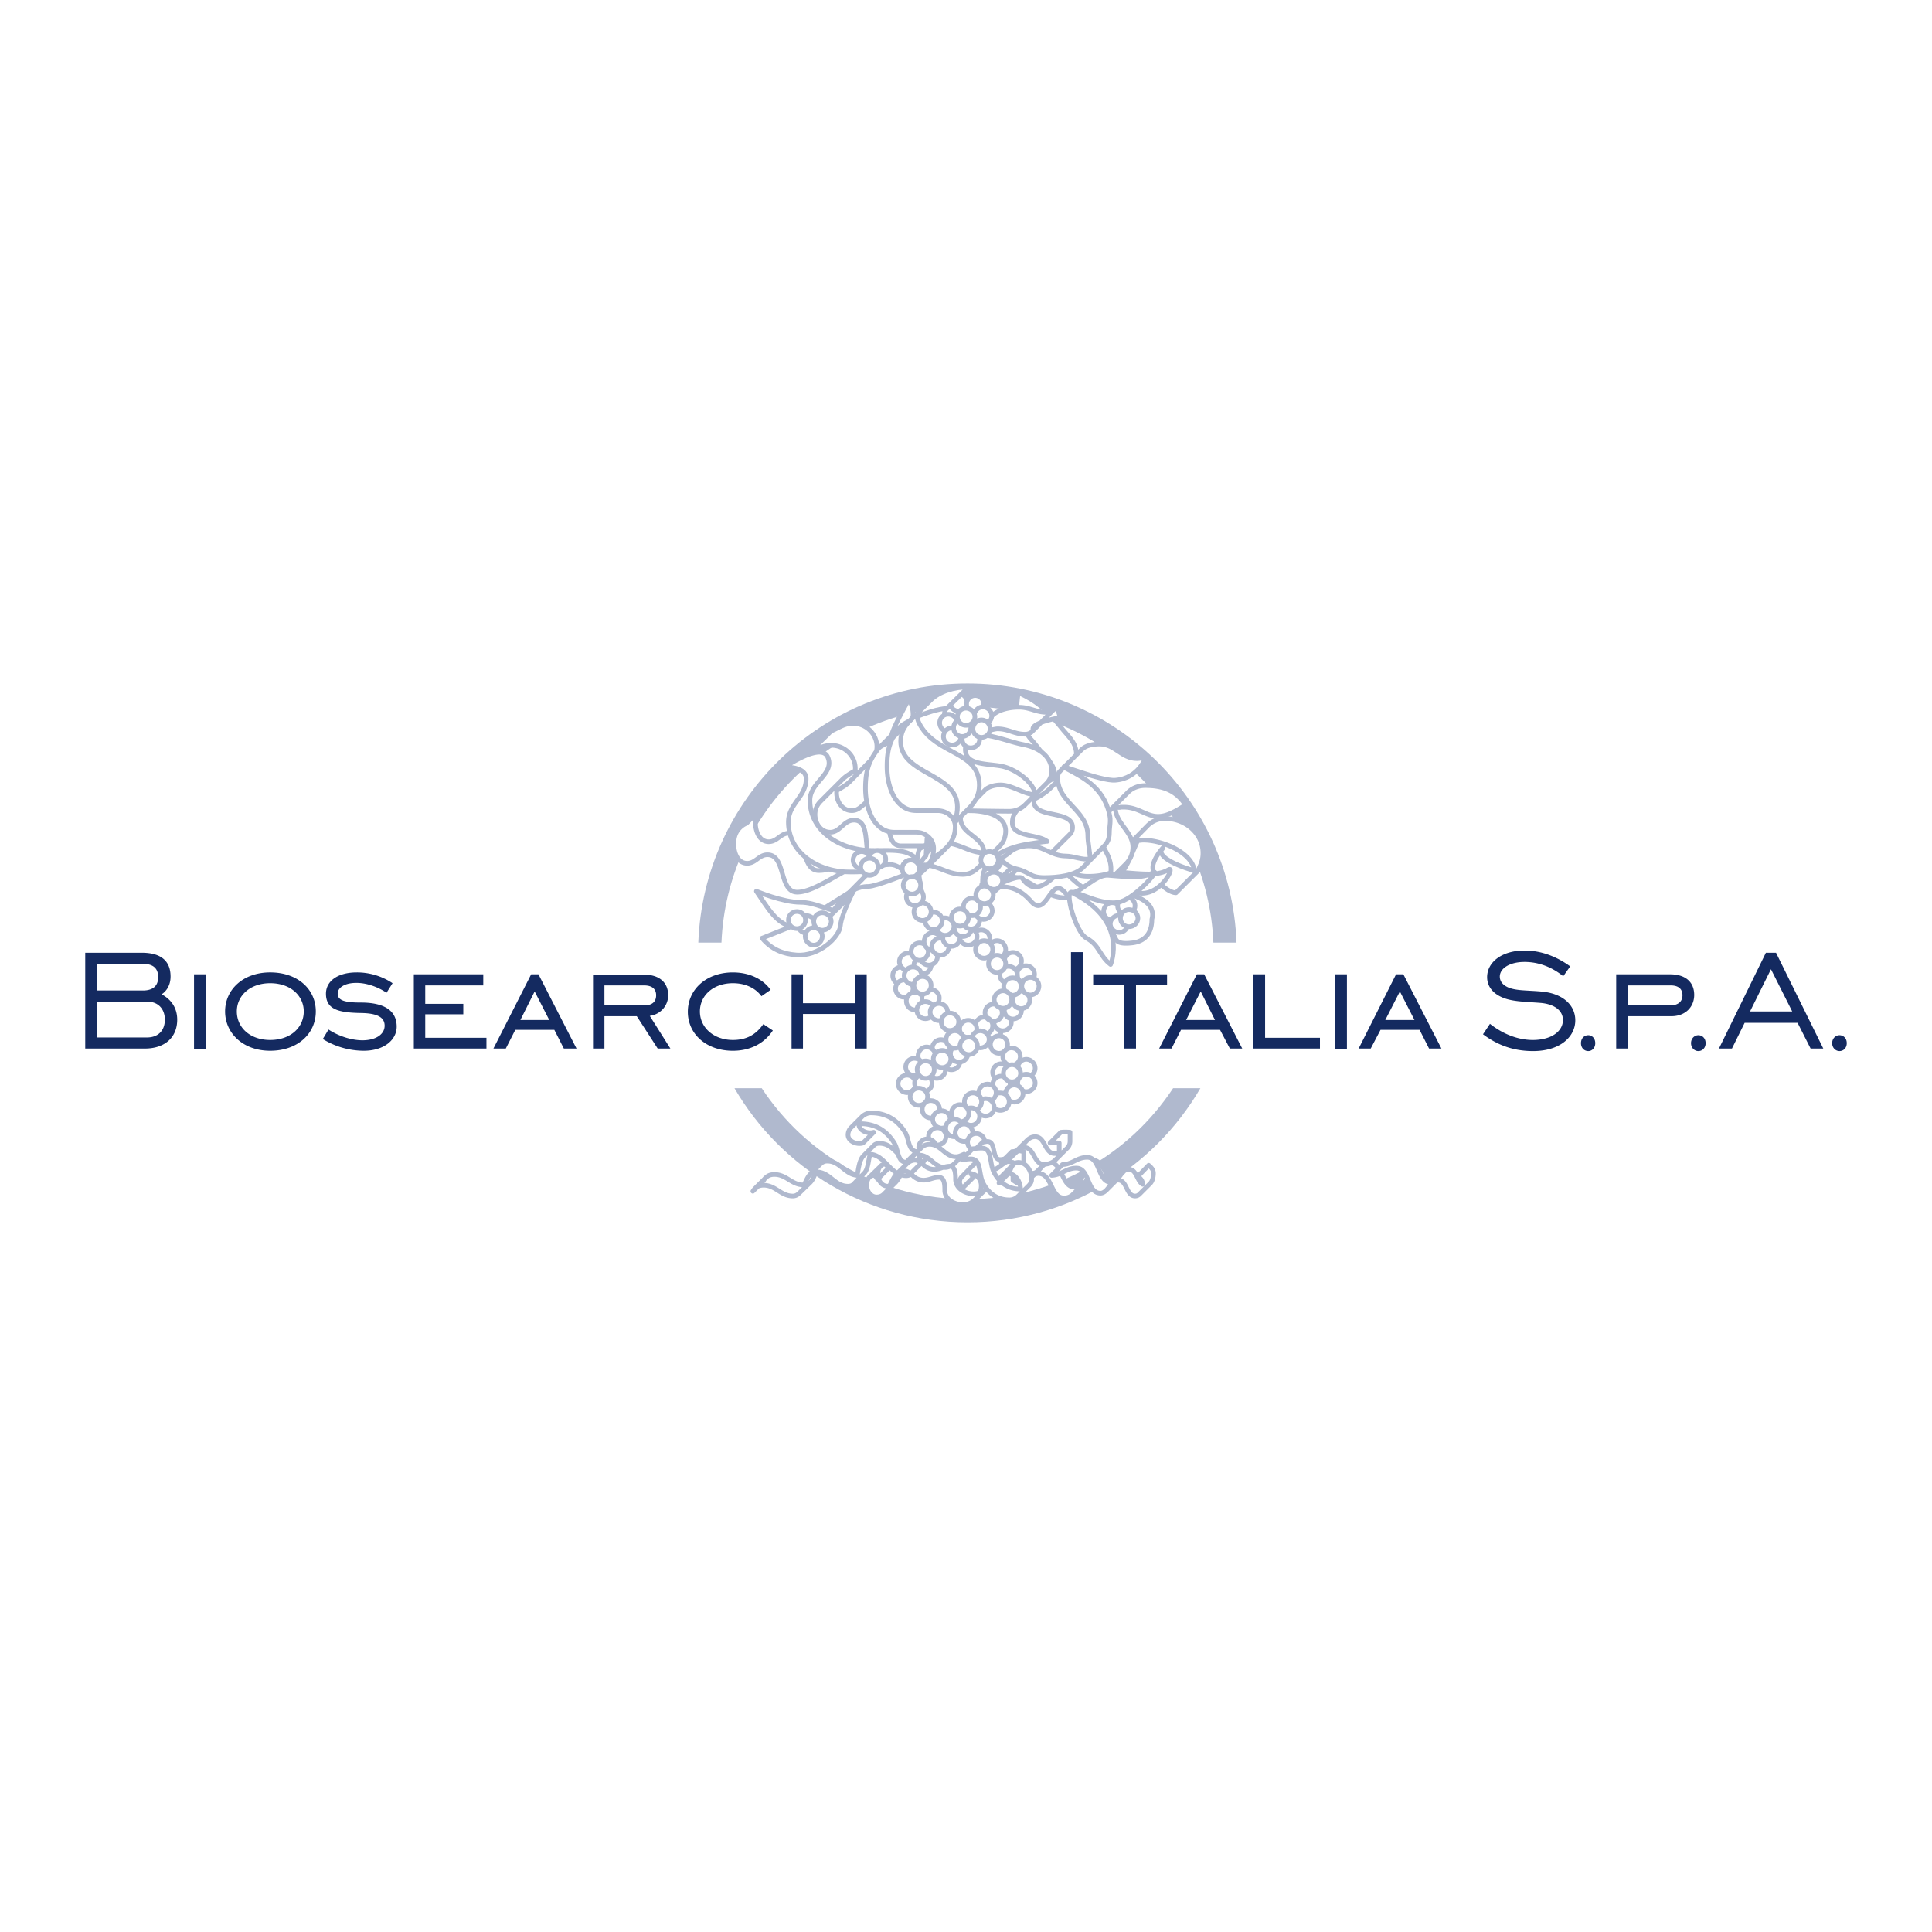 <svg xmlns="http://www.w3.org/2000/svg" width="2500" height="2500" viewBox="0 0 192.756 192.756"><path fill-rule="evenodd" clip-rule="evenodd" fill="#fff" d="M0 0h192.756v192.756H0V0z"/><path d="M117.041 108.568c-4.398 6.676-11.93 11.074-20.505 11.074-8.607 0-16.138-4.398-20.537-11.074h-2.721c4.652 8.006 13.322 13.385 23.258 13.385 9.905 0 18.575-5.379 23.228-13.385h-2.723zM123.369 94.043c-.537-14.366-12.34-25.853-26.833-25.853-14.524 0-26.327 11.486-26.865 25.853h2.31c.538-13.1 11.328-23.543 24.555-23.543 13.196 0 23.985 10.442 24.524 23.543h2.309z" fill-rule="evenodd" clip-rule="evenodd" fill="#b0b9ce"/><path d="M116.029 84.582c-.033.126-.191.222-.191.348 0 1.013 3.229 1.93 3.324 1.93-.223-1.804-3.197-3.038-5.064-3.038-.221 0-.41.032-.6.063-.158.348-.285.665-.443 1.013-.412.981-.855 1.962-1.52 2.626l-1.803 1.582c-.443.443-3.07-.538-3.799-.475l3.924-.348c.158 0 .35-.032.508-.063.189-.38.348-.76.537-1.171.379-.949.791-1.867 1.424-2.468l2.152-2.183a2.4 2.4 0 0 1 1.771-.728c1.994 0 3.766 1.456 3.766 3.449 0 .728-.221 1.139-.506 1.772l-2.184 2.184c-.76 0-2.342-1.266-2.311-2.595.066-.854 1.015-1.898 1.015-1.898zM76.632 79.962a1.96 1.96 0 0 0-.633.474l-2.184 2.152c-.411.412-.601.949-.601 1.614 0 .917.412 1.93 1.329 1.93.854 0 1.171-.854 2.025-.854 1.867 0 1.107 3.734 2.974 3.734 1.741 0 4.462-2.184 6.171-2.722l.126-1.202c-1.708.538-2.374 1.772-4.146 1.772-1.867 0-1.107-3.734-2.974-3.734-.854 0-1.171.854-2.025.854-.918 0-1.329-1.013-1.329-1.93 0-.665.222-1.203.633-1.614l-2.184 2.152c.19-.189.412-.348.665-.443l2.153-2.183z" fill-rule="evenodd" clip-rule="evenodd" fill="#fff" stroke="#b0b9ce" stroke-width=".46" stroke-linecap="round" stroke-linejoin="round" stroke-miterlimit="2.613"/><path d="M101.6 69.108c1.961.887 2.943 1.836 4.303 3.513.729.918 1.488 1.487 1.488 2.658 0 .57-.223.981-.57 1.329l-2.152 2.152c-.41.379-.949.696-1.486.981-.031.063-.031.126-.031.189 0 1.804 3.859.823 3.859 2.627a.973.973 0 0 1-.316.728l-2.15 2.152c-.539.538-1.678.57-2.596.696-1.836.285-2.469-.854-2.469-.854 1.615-.917 2.785-1.044 4.652-1.297.096 0 .221-.032.348-.032-.949-.759-3.48-.412-3.48-1.867 0-.569.221-.981.57-1.329l2.15-2.152c.412-.38.949-.696 1.488-.981 0-.063.031-.127.031-.19 0-1.171-.791-1.74-1.52-2.626-1.328-1.709-.41-.316-1.992-2.658-.539-.76-.127-3.039-.127-3.039z" fill-rule="evenodd" clip-rule="evenodd" fill="#fff"/><path d="M101.6 69.108c1.961.887 2.943 1.836 4.303 3.513.729.918 1.488 1.487 1.488 2.658 0 .57-.223.981-.57 1.329l-2.152 2.152c-.41.379-.949.696-1.486.981 0 .063-.031.126-.031.189 0 1.804 3.859.823 3.859 2.627a.973.973 0 0 1-.316.728l-2.15 2.152c-.539.538-1.678.57-2.596.696-1.836.285-2.469-.854-2.469-.854 1.615-.917 2.785-1.044 4.652-1.297.096 0 .221-.032.348-.032-.949-.759-3.48-.412-3.48-1.867 0-.569.221-.981.57-1.329l2.15-2.152c.412-.38.949-.696 1.488-.981 0-.063.031-.127.031-.19 0-1.171-.791-1.74-1.52-2.626-1.328-1.709-.41-.316-1.992-2.658-.539-.76-.127-3.039-.127-3.039z" fill="none" stroke="#b0b9ce" stroke-width=".46" stroke-linecap="round" stroke-linejoin="round" stroke-miterlimit="2.613"/><path d="M82.93 72.937c.823-.348 1.297-.759 2.183-.759 1.297 0 2.374 1.044 2.374 2.31 0 .569-.222.981-.57 1.329L84.765 78c-.348.348-.823.601-1.297.886v.222c0 .917.602 1.771 1.519 1.771 1.013 0 1.329-1.202 2.374-1.202 2.088 0 .443 4.715 2.531 4.715h2.088c.696 0 1.044-.253 1.708-.285l-2.151 2.152c-.665.031-1.044.285-1.709.285h-2.12c-2.088 0-.411-4.715-2.5-4.715-1.044 0-1.36 1.203-2.373 1.203-.917 0-1.519-.854-1.519-1.772 0-.569.221-.981.569-1.329l2.152-2.151c.348-.348.823-.633 1.297-.886v-.221c0-1.298-1.107-2.311-2.374-2.311-.917 0-1.36.38-2.215.729l2.185-2.154zM118.275 80.31c-.949-1.456-2.279-1.93-4.02-1.93-.695 0-1.328.253-1.771.728l-2.152 2.151c-.41.412-.695.95-.695 1.582 0 1.583 1.203 2.279 1.203 3.861 0 .126 0 .253-.033.38-.695.253-1.486.348-2.246.348-2.469 0-3.48-2.152-5.98-2.152-.285 0-.506.126-.695.285l-2.152 2.184c-.316.285-.475.791-.57 1.266l2.152-2.152c.096-.506.254-.981.57-1.297l-2.152 2.184a.906.906 0 0 1 .695-.316c2.469 0 3.514 2.151 5.98 2.151 1.361 0 2.881-.348 3.734-1.202l2.184-2.184c.412-.411.697-.981.697-1.677 0-1.551-1.742-2.374-1.742-3.956 0-.032.539.032.539-.032h.285c1.709 0 2.436 1.202 3.986.854.918-.19 2.183-1.076 2.183-1.076zM89.068 97.334c0-.475.38-.854.854-.854s.886.379.886.854-.412.887-.886.887-.854-.412-.854-.887z" fill-rule="evenodd" clip-rule="evenodd" fill="#fff" stroke="#b0b9ce" stroke-width=".46" stroke-linecap="round" stroke-linejoin="round" stroke-miterlimit="2.613"/><path d="M89.353 98.633a.85.85 0 0 1 .854-.855c.506 0 .886.379.886.855 0 .475-.38.854-.886.854a.852.852 0 0 1-.854-.854zM89.733 95.942c0-.475.411-.854.886-.854a.85.85 0 0 1 .854.854c0 .474-.379.886-.854.886a.906.906 0 0 1-.886-.886z" fill-rule="evenodd" clip-rule="evenodd" fill="#fff" stroke="#b0b9ce" stroke-width=".46" stroke-linecap="round" stroke-linejoin="round" stroke-miterlimit="2.613"/><path d="M91.188 96.291a.85.85 0 0 1 .854-.855.85.85 0 0 1 .854.855.85.85 0 0 1-.854.854.85.85 0 0 1-.854-.854zM90.429 99.865a.85.85 0 0 1 .854-.854.85.85 0 0 1 .854.854c0 .508-.379.887-.854.887-.474 0-.854-.379-.854-.887z" fill-rule="evenodd" clip-rule="evenodd" fill="#fff" stroke="#b0b9ce" stroke-width=".46" stroke-linecap="round" stroke-linejoin="round" stroke-miterlimit="2.613"/><path d="M91.979 99.58c0-.473.412-.854.886-.854s.854.381.854.854c0 .477-.38.887-.854.887s-.886-.41-.886-.887z" fill-rule="evenodd" clip-rule="evenodd" fill="#fff" stroke="#b0b9ce" stroke-width=".46" stroke-linecap="round" stroke-linejoin="round" stroke-miterlimit="2.613"/><path d="M91.473 100.783c0-.475.38-.854.854-.854s.886.379.886.854-.412.855-.886.855-.854-.38-.854-.855z" fill-rule="evenodd" clip-rule="evenodd" fill="#fff" stroke="#b0b9ce" stroke-width=".46" stroke-linecap="round" stroke-linejoin="round" stroke-miterlimit="2.613"/><path d="M92.802 100.973c0-.475.412-.854.886-.854a.85.85 0 0 1 .854.854.85.85 0 0 1-.854.855c-.474 0-.886-.379-.886-.855z" fill-rule="evenodd" clip-rule="evenodd" fill="#fff" stroke="#b0b9ce" stroke-width=".46" stroke-linecap="round" stroke-linejoin="round" stroke-miterlimit="2.613"/><path d="M93.91 101.955c0-.506.38-.887.854-.887.506 0 .886.381.886.887 0 .475-.379.854-.886.854a.85.85 0 0 1-.854-.854zM93.024 104.58a.85.85 0 0 1 .854-.854c.506 0 .886.379.886.854 0 .508-.38.887-.886.887-.474 0-.854-.379-.854-.887z" fill-rule="evenodd" clip-rule="evenodd" fill="#fff" stroke="#b0b9ce" stroke-width=".46" stroke-linecap="round" stroke-linejoin="round" stroke-miterlimit="2.613"/><path d="M91.6 105.34c0-.475.379-.885.854-.885.474 0 .886.41.886.885s-.412.855-.886.855a.851.851 0 0 1-.854-.855z" fill-rule="evenodd" clip-rule="evenodd" fill="#fff" stroke="#b0b9ce" stroke-width=".46" stroke-linecap="round" stroke-linejoin="round" stroke-miterlimit="2.613"/><path d="M90.366 106.447a.85.85 0 0 1 .854-.854c.506 0 .886.379.886.854s-.38.855-.886.855a.85.85 0 0 1-.854-.855zM89.606 108.125c0-.475.411-.854.886-.854.475 0 .854.379.854.854s-.379.887-.854.887a.907.907 0 0 1-.886-.887z" fill-rule="evenodd" clip-rule="evenodd" fill="#fff" stroke="#b0b9ce" stroke-width=".46" stroke-linecap="round" stroke-linejoin="round" stroke-miterlimit="2.613"/><path d="M91.252 108.062c0-.477.379-.887.854-.887.506 0 .886.41.886.887 0 .475-.379.854-.886.854a.85.85 0 0 1-.854-.854z" fill-rule="evenodd" clip-rule="evenodd" fill="#fff" stroke="#b0b9ce" stroke-width=".46" stroke-linecap="round" stroke-linejoin="round" stroke-miterlimit="2.613"/><path d="M92.612 106.732c0-.475.379-.885.854-.885s.854.41.854.885-.38.854-.854.854a.85.85 0 0 1-.854-.854zM94.068 105.879c0-.475.38-.855.854-.855s.854.381.854.855-.38.854-.854.854-.854-.379-.854-.854zM98.15 102.809c0-.475.379-.887.887-.887.475 0 .854.412.854.887s-.379.855-.854.855c-.508 0-.887-.381-.887-.855z" fill-rule="evenodd" clip-rule="evenodd" fill="#fff" stroke="#b0b9ce" stroke-width=".46" stroke-linecap="round" stroke-linejoin="round" stroke-miterlimit="2.613"/><path d="M99.162 101.986c0-.475.412-.855.887-.855s.854.381.854.855-.379.854-.854.854-.887-.379-.887-.854z" fill-rule="evenodd" clip-rule="evenodd" fill="#fff" stroke="#b0b9ce" stroke-width=".46" stroke-linecap="round" stroke-linejoin="round" stroke-miterlimit="2.613"/><path d="M100.207 100.814c0-.475.379-.885.854-.885s.855.41.855.885c0 .477-.381.855-.855.855s-.854-.378-.854-.855z" fill-rule="evenodd" clip-rule="evenodd" fill="#fff" stroke="#b0b9ce" stroke-width=".46" stroke-linecap="round" stroke-linejoin="round" stroke-miterlimit="2.613"/><path d="M101.029 99.771c0-.475.381-.887.855-.887s.854.412.854.887-.379.854-.854.854-.855-.379-.855-.854zM101.473 97.207c0-.475.379-.854.887-.854a.85.85 0 0 1 .854.854.85.85 0 0 1-.854.855c-.508 0-.887-.378-.887-.855zM98.277 101.037c0-.475.379-.855.854-.855s.855.381.855.855-.381.854-.855.854-.854-.379-.854-.854zM97.328 102.334c0-.475.379-.854.854-.854s.855.379.855.854-.381.887-.855.887-.854-.412-.854-.887zM100.207 95.879c0-.475.379-.854.854-.854s.855.379.855.854-.381.854-.855.854-.854-.379-.854-.854zM98.625 94.74c0-.475.379-.886.854-.886s.855.412.855.886-.381.854-.855.854-.854-.38-.854-.854zM97.043 93.632c0-.475.379-.854.854-.854s.855.379.855.854-.381.854-.855.854-.854-.379-.854-.854z" fill-rule="evenodd" clip-rule="evenodd" fill="#fff" stroke="#b0b9ce" stroke-width=".46" stroke-linecap="round" stroke-linejoin="round" stroke-miterlimit="2.613"/><path d="M95.745 93.442a.85.85 0 0 1 .854-.854c.475 0 .887.38.887.854s-.412.854-.887.854a.85.85 0 0 1-.854-.854zM98.814 104.201a.85.85 0 0 1 .855-.854.85.85 0 0 1 .854.854c0 .506-.379.887-.854.887-.476 0-.855-.381-.855-.887z" fill-rule="evenodd" clip-rule="evenodd" fill="#fff" stroke="#b0b9ce" stroke-width=".46" stroke-linecap="round" stroke-linejoin="round" stroke-miterlimit="2.613"/><path d="M100.049 105.404a.85.85 0 0 1 .854-.855c.508 0 .887.381.887.855s-.379.885-.887.885c-.475 0-.854-.41-.854-.885zM101.535 106.574c0-.475.381-.887.855-.887s.887.412.887.887-.412.855-.887.855-.855-.38-.855-.855z" fill-rule="evenodd" clip-rule="evenodd" fill="#fff" stroke="#b0b9ce" stroke-width=".46" stroke-linecap="round" stroke-linejoin="round" stroke-miterlimit="2.613"/><path d="M101.535 108.062c0-.508.381-.887.855-.887s.887.379.887.887c0 .475-.412.854-.887.854s-.855-.379-.855-.854zM99.037 106.986a.85.85 0 0 1 .854-.855c.506 0 .887.381.887.855s-.381.854-.887.854a.85.85 0 0 1-.854-.854z" fill-rule="evenodd" clip-rule="evenodd" fill="#fff" stroke="#b0b9ce" stroke-width=".46" stroke-linecap="round" stroke-linejoin="round" stroke-miterlimit="2.613"/><path d="M99.037 108.252c0-.508.379-.887.854-.887.506 0 .887.379.887.887 0 .475-.381.854-.887.854a.85.85 0 0 1-.854-.854z" fill-rule="evenodd" clip-rule="evenodd" fill="#fff" stroke="#b0b9ce" stroke-width=".46" stroke-linecap="round" stroke-linejoin="round" stroke-miterlimit="2.613"/><path d="M100.334 109.105c0-.475.379-.854.854-.854s.887.379.887.854-.412.855-.887.855-.854-.38-.854-.855z" fill-rule="evenodd" clip-rule="evenodd" fill="#fff" stroke="#b0b9ce" stroke-width=".46" stroke-linecap="round" stroke-linejoin="round" stroke-miterlimit="2.613"/><path d="M98.941 109.928c0-.506.379-.885.854-.885.508 0 .887.379.887.885 0 .475-.379.855-.887.855a.851.851 0 0 1-.854-.855z" fill-rule="evenodd" clip-rule="evenodd" fill="#fff" stroke="#b0b9ce" stroke-width=".46" stroke-linecap="round" stroke-linejoin="round" stroke-miterlimit="2.613"/><path d="M97.645 109.012c0-.475.41-.855.885-.855s.855.381.855.855-.381.854-.855.854-.885-.38-.885-.854z" fill-rule="evenodd" clip-rule="evenodd" fill="#fff" stroke="#b0b9ce" stroke-width=".46" stroke-linecap="round" stroke-linejoin="round" stroke-miterlimit="2.613"/><path d="M97.453 110.498c0-.475.412-.887.887-.887s.854.412.854.887-.379.854-.854.854-.887-.379-.887-.854z" fill-rule="evenodd" clip-rule="evenodd" fill="#fff" stroke="#b0b9ce" stroke-width=".46" stroke-linecap="round" stroke-linejoin="round" stroke-miterlimit="2.613"/><path d="M96.22 109.928c0-.506.379-.885.854-.885s.854.379.854.885a.85.85 0 0 1-.854.855.851.851 0 0 1-.854-.855z" fill-rule="evenodd" clip-rule="evenodd" fill="#fff" stroke="#b0b9ce" stroke-width=".46" stroke-linecap="round" stroke-linejoin="round" stroke-miterlimit="2.613"/><path d="M96.03 111.385c0-.475.38-.855.854-.855.475 0 .854.381.854.855s-.379.885-.854.885c-.474 0-.854-.411-.854-.885z" fill-rule="evenodd" clip-rule="evenodd" fill="#fff" stroke="#b0b9ce" stroke-width=".46" stroke-linecap="round" stroke-linejoin="round" stroke-miterlimit="2.613"/><path d="M94.922 111.068c0-.475.38-.855.854-.855s.886.381.886.855-.411.854-.886.854-.854-.379-.854-.854zM90.809 109.422a.85.85 0 0 1 .854-.854c.506 0 .886.379.886.854s-.38.855-.886.855a.851.851 0 0 1-.854-.855z" fill-rule="evenodd" clip-rule="evenodd" fill="#fff" stroke="#b0b9ce" stroke-width=".46" stroke-linecap="round" stroke-linejoin="round" stroke-miterlimit="2.613"/><path d="M92.011 110.688c0-.506.38-.885.854-.885s.886.379.886.885c0 .475-.411.855-.886.855s-.854-.381-.854-.855z" fill-rule="evenodd" clip-rule="evenodd" fill="#fff" stroke="#b0b9ce" stroke-width=".46" stroke-linecap="round" stroke-linejoin="round" stroke-miterlimit="2.613"/><path d="M93.056 111.67c0-.477.411-.855.886-.855s.854.379.854.855c0 .475-.38.885-.854.885s-.886-.41-.886-.885z" fill-rule="evenodd" clip-rule="evenodd" fill="#fff" stroke="#b0b9ce" stroke-width=".46" stroke-linecap="round" stroke-linejoin="round" stroke-miterlimit="2.613"/><path d="M94.353 112.555c0-.506.379-.885.854-.885.506 0 .886.379.886.885 0 .475-.38.855-.886.855a.851.851 0 0 1-.854-.855z" fill-rule="evenodd" clip-rule="evenodd" fill="#fff" stroke="#b0b9ce" stroke-width=".46" stroke-linecap="round" stroke-linejoin="round" stroke-miterlimit="2.613"/><path d="M95.302 113.029c0-.475.411-.885.886-.885s.855.41.855.885-.38.855-.855.855-.886-.38-.886-.855zM95.745 102.65a.85.85 0 0 1 .854-.854c.475 0 .854.379.854.854s-.379.855-.854.855a.85.85 0 0 1-.854-.855z" fill-rule="evenodd" clip-rule="evenodd" fill="#fff" stroke="#b0b9ce" stroke-width=".46" stroke-linecap="round" stroke-linejoin="round" stroke-miterlimit="2.613"/><path d="M96.948 103.695c0-.475.38-.855.855-.855s.885.381.885.855-.41.854-.885.854-.855-.379-.855-.854zM94.828 105.119c0-.475.38-.855.854-.855s.886.381.886.855-.411.854-.886.854-.854-.379-.854-.854z" fill-rule="evenodd" clip-rule="evenodd" fill="#fff" stroke="#b0b9ce" stroke-width=".46" stroke-linecap="round" stroke-linejoin="round" stroke-miterlimit="2.613"/><path d="M94.384 103.727c0-.506.412-.887.886-.887s.854.381.854.887c0 .475-.38.854-.854.854s-.886-.38-.886-.854z" fill-rule="evenodd" clip-rule="evenodd" fill="#fff" stroke="#b0b9ce" stroke-width=".46" stroke-linecap="round" stroke-linejoin="round" stroke-miterlimit="2.613"/><path d="M95.777 104.359c0-.506.411-.887.886-.887.474 0 .855.381.855.887a.851.851 0 0 1-.855.854c-.475 0-.886-.379-.886-.854zM101.947 98.379c0-.475.381-.855.854-.855.477 0 .855.381.855.855s-.379.887-.855.887c-.473 0-.854-.412-.854-.887zM99.764 97.271c0-.475.381-.855.855-.855s.885.381.885.855-.41.854-.885.854-.855-.379-.855-.854z" fill-rule="evenodd" clip-rule="evenodd" fill="#fff" stroke="#b0b9ce" stroke-width=".46" stroke-linecap="round" stroke-linejoin="round" stroke-miterlimit="2.613"/><path d="M100.145 98.41c0-.475.379-.854.885-.854.475 0 .855.379.855.854s-.381.887-.855.887a.884.884 0 0 1-.885-.887z" fill-rule="evenodd" clip-rule="evenodd" fill="#fff" stroke="#b0b9ce" stroke-width=".46" stroke-linecap="round" stroke-linejoin="round" stroke-miterlimit="2.613"/><path d="M99.193 99.74c0-.475.412-.887.887-.887s.855.412.855.887-.381.854-.855.854-.887-.379-.887-.854zM98.625 96.164c0-.475.379-.855.854-.855s.855.38.855.855-.381.854-.855.854-.854-.379-.854-.854zM97.328 94.74c0-.475.379-.886.854-.886s.855.412.855.886-.381.854-.855.854-.854-.38-.854-.854zM91.505 106.701a.85.85 0 0 1 .854-.854c.475 0 .854.379.854.854s-.38.885-.854.885c-.475 0-.854-.41-.854-.885zM93.119 105.656c0-.475.411-.854.886-.854.475 0 .854.379.854.854s-.38.855-.854.855c-.475.001-.886-.38-.886-.855zM96.536 113.947a.85.85 0 0 1 .854-.854c.475 0 .854.379.854.854s-.379.854-.854.854a.85.85 0 0 1-.854-.854zM92.644 113.377c0-.475.412-.854.886-.854.475 0 .854.379.854.854s-.379.855-.854.855c-.474 0-.886-.38-.886-.855z" fill-rule="evenodd" clip-rule="evenodd" fill="#fff" stroke="#b0b9ce" stroke-width=".46" stroke-linecap="round" stroke-linejoin="round" stroke-miterlimit="2.613"/><path d="M91.663 114.484a.85.85 0 0 1 .854-.854c.474 0 .886.379.886.854s-.412.887-.886.887c-.474 0-.854-.412-.854-.887zM100.111 107.08c0-.475.381-.854.855-.854s.854.379.854.854-.379.855-.854.855-.855-.38-.855-.855zM91.79 95.436c0-.506.412-.886.886-.886s.854.38.854.886c0 .475-.379.855-.854.855s-.886-.38-.886-.855z" fill-rule="evenodd" clip-rule="evenodd" fill="#fff" stroke="#b0b9ce" stroke-width=".46" stroke-linecap="round" stroke-linejoin="round" stroke-miterlimit="2.613"/><path d="M90.904 94.93a.85.85 0 0 1 .854-.854.85.85 0 0 1 .854.854c0 .474-.379.886-.854.886-.475-.001-.854-.412-.854-.886z" fill-rule="evenodd" clip-rule="evenodd" fill="#fff" stroke="#b0b9ce" stroke-width=".46" stroke-linecap="round" stroke-linejoin="round" stroke-miterlimit="2.613"/><path d="M92.201 93.949c0-.475.379-.886.854-.886.474 0 .854.412.854.886s-.38.854-.854.854a.851.851 0 0 1-.854-.854z" fill-rule="evenodd" clip-rule="evenodd" fill="#fff" stroke="#b0b9ce" stroke-width=".46" stroke-linecap="round" stroke-linejoin="round" stroke-miterlimit="2.613"/><path d="M92.96 94.455c0-.475.38-.854.854-.854s.854.38.854.854c0 .475-.38.854-.854.854s-.854-.379-.854-.854z" fill-rule="evenodd" clip-rule="evenodd" fill="#fff" stroke="#b0b9ce" stroke-width=".46" stroke-linecap="round" stroke-linejoin="round" stroke-miterlimit="2.613"/><path d="M94.068 93.569c0-.506.38-.886.854-.886s.854.379.854.886c0 .475-.38.854-.854.854s-.854-.38-.854-.854z" fill-rule="evenodd" clip-rule="evenodd" fill="#fff" stroke="#b0b9ce" stroke-width=".46" stroke-linecap="round" stroke-linejoin="round" stroke-miterlimit="2.613"/><path d="M95.208 92.588c0-.475.379-.854.854-.854s.886.379.886.854-.412.854-.886.854-.854-.38-.854-.854z" fill-rule="evenodd" clip-rule="evenodd" fill="#fff" stroke="#b0b9ce" stroke-width=".46" stroke-linecap="round" stroke-linejoin="round" stroke-miterlimit="2.613"/><path d="M96.03 91.829a.85.85 0 0 1 .854-.854.85.85 0 0 1 .854.854.85.85 0 0 1-.854.854.851.851 0 0 1-.854-.854z" fill-rule="evenodd" clip-rule="evenodd" fill="#fff" stroke="#b0b9ce" stroke-width=".46" stroke-linecap="round" stroke-linejoin="round" stroke-miterlimit="2.613"/><path d="M97.264 90.879c0-.506.381-.886.855-.886s.885.38.885.886c0 .474-.41.854-.885.854s-.855-.379-.855-.854z" fill-rule="evenodd" clip-rule="evenodd" fill="#fff" stroke="#b0b9ce" stroke-width=".46" stroke-linecap="round" stroke-linejoin="round" stroke-miterlimit="2.613"/><path d="M96.125 90.468a.85.85 0 0 1 .854-.854c.474 0 .855.379.855.854 0 .506-.381.886-.855.886-.475 0-.854-.38-.854-.886z" fill-rule="evenodd" clip-rule="evenodd" fill="#fff" stroke="#b0b9ce" stroke-width=".46" stroke-linecap="round" stroke-linejoin="round" stroke-miterlimit="2.613"/><path d="M94.922 91.543c0-.475.38-.854.854-.854s.854.38.854.854c0 .475-.38.854-.854.854s-.854-.378-.854-.854zM93.435 92.43c0-.475.38-.854.854-.854s.886.379.886.854c0 .506-.411.886-.886.886s-.854-.38-.854-.886z" fill-rule="evenodd" clip-rule="evenodd" fill="#fff" stroke="#b0b9ce" stroke-width=".46" stroke-linecap="round" stroke-linejoin="round" stroke-miterlimit="2.613"/><path d="M92.296 91.86c0-.475.379-.854.854-.854s.854.38.854.854-.38.886-.854.886-.854-.412-.854-.886z" fill-rule="evenodd" clip-rule="evenodd" fill="#fff" stroke="#b0b9ce" stroke-width=".46" stroke-linecap="round" stroke-linejoin="round" stroke-miterlimit="2.613"/><path d="M91.188 90.974c0-.475.379-.886.854-.886s.854.412.854.886-.38.854-.854.854a.85.85 0 0 1-.854-.854zM90.208 97.334c0-.475.411-.854.886-.854.474 0 .854.379.854.854s-.38.887-.854.887a.906.906 0 0 1-.886-.887z" fill-rule="evenodd" clip-rule="evenodd" fill="#fff" stroke="#b0b9ce" stroke-width=".46" stroke-linecap="round" stroke-linejoin="round" stroke-miterlimit="2.613"/><path d="M91.188 98.314c0-.506.379-.885.854-.885s.854.379.854.885a.85.85 0 0 1-.854.855.85.85 0 0 1-.854-.855z" fill-rule="evenodd" clip-rule="evenodd" fill="#fff" stroke="#b0b9ce" stroke-width=".46" stroke-linecap="round" stroke-linejoin="round" stroke-miterlimit="2.613"/><path d="M76.189 117.775c.063-.125.126-.221.222-.283l-1.076 1.074c.222-.221.506-.316.854-.316 1.203 0 1.708 1.076 2.911 1.076.285 0 .475-.127.633-.283l1.108-1.076c.221-.223.38-.57.506-.918.032-.064.032-.096.063-.127h.032c1.361 0 1.804 1.424 3.164 1.424.222 0 .412-.062.538-.189l1.076-1.107c.285-.285.38-.822.475-1.393.031-.158.063-.348.126-.506 1.55.127 1.993 2.15 3.607 2.15a.904.904 0 0 0 .569-.221l1.076-1.107c.348-.316.443-.98.443-1.52l-1.076 1.076c0 .223-.032.443-.063.697-1.582-.127-1.993-2.152-3.639-2.152-.222 0-.412.062-.538.189l-1.076 1.076c-.285.316-.411.854-.506 1.393-.032.189-.063.379-.095.537-1.233-.094-1.708-1.424-2.974-1.424a.91.91 0 0 0-.665.254l-1.076 1.076c-.221.252-.379.6-.538.949 0 .031-.032.062-.032.094h-.063c-1.202 0-1.708-1.043-2.911-1.043-.348 0-.633.094-.854.316l-1.076 1.074c-.095.096-.158.191-.221.285l1.076-1.075z" fill-rule="evenodd" clip-rule="evenodd" fill="#fff"/><path d="M76.189 117.775c.063-.125.126-.221.222-.283l-1.076 1.074c.222-.221.506-.316.854-.316 1.203 0 1.708 1.076 2.911 1.076.285 0 .475-.127.633-.283l1.108-1.076c.221-.223.38-.57.506-.918.032-.064.032-.096.063-.127h.032c1.361 0 1.804 1.424 3.164 1.424.222 0 .412-.062.538-.189l1.076-1.107c.285-.285.38-.822.475-1.393.031-.158.063-.348.126-.506 1.55.127 1.993 2.15 3.607 2.15a.904.904 0 0 0 .569-.221l1.076-1.107c.348-.316.443-.98.443-1.52l-1.076 1.076c0 .223-.032.443-.063.697-1.582-.127-1.993-2.152-3.639-2.152-.222 0-.412.062-.538.189l-1.076 1.076c-.285.316-.411.854-.506 1.393-.032.189-.063.379-.095.537-1.233-.094-1.708-1.424-2.974-1.424a.91.91 0 0 0-.665.254l-1.076 1.076c-.221.252-.379.6-.538.949 0 .031-.032.062-.032.094h-.063c-1.202 0-1.708-1.043-2.911-1.043-.348 0-.633.094-.854.316l-1.076 1.074c-.095.096-.158.191-.221.285l1.076-1.075z" fill="none" stroke="#b0b9ce" stroke-width=".46" stroke-linecap="round" stroke-linejoin="round" stroke-miterlimit="2.613"/><path d="M98.055 113.947c.189 0 .285-.062.475-.062.855 0 .412 1.803 1.234 1.803.791 0 1.172-.568 1.867-.887l.506.096v1.771c.285.191.506.381.887.381.254 0 .443-.127.633-.316l-1.107 1.076a.746.746 0 0 0 .221-.223c.064-.062.127-.158.189-.221l1.107-1.076c.16-.158.35-.316.635-.316 1.359 0 1.17 2.469 2.531 2.469.125 0 .221-.033.316-.033.221-.475.41-1.043.664-1.518l1.076-1.107c.633.221 1.076 1.359 1.076 1.359l-1.076 1.076s-.223-.602-.602-1.012c-.158.348-.316.633-.537.854l-1.076 1.076a1.217 1.217 0 0 1-.918.379c-1.361 0-1.172-2.436-2.562-2.436-.254 0-.443.127-.635.285l1.107-1.076c-.094.062-.156.158-.221.221-.062.096-.127.158-.189.223l-1.107 1.076c-.158.189-.348.316-.633.316-.348 0-.57-.191-.855-.381v-1.771l-.537-.096c-.695.316-1.045.918-1.836.918-.854 0-.379-1.836-1.234-1.836-.189 0-.316.064-.505.064l1.106-1.076z" fill-rule="evenodd" clip-rule="evenodd" fill="#fff" stroke="#b0b9ce" stroke-width=".46" stroke-linecap="round" stroke-linejoin="round" stroke-miterlimit="2.613"/><path d="M96.188 115.15c-.316.127-.506.252-.822.252-1.107 0-1.487-1.232-2.627-1.232-.284 0-.569.094-.791.314l-1.076 1.076a.886.886 0 0 0-.253.633c0 .855.696 1.551 1.519 1.551.601 0 .949-.285 1.55-.285.538 0 .57.729.57 1.299 0 .885.917 1.424 1.803 1.424.506 0 .95-.189 1.267-.539l1.107-1.076c.348-.348.537-.822.537-1.359 0-.664-.506-1.234-1.203-1.234-.252 0-.537.127-.695.285l-1.076 1.107a.741.741 0 0 0-.253.568c0 .254.159.412.285.602l1.076-1.076c-.062-.125-.19-.252-.252-.379.6.062 1.043.602 1.043 1.203 0 .252-.031.475-.127.695-.189.096-.41.127-.633.127-.885 0-1.803-.57-1.803-1.455 0-.539-.031-1.299-.569-1.299-.601 0-.949.316-1.55.316-.792 0-1.456-.633-1.519-1.424 1.107 0 1.487 1.234 2.595 1.234.316 0 .506-.127.791-.252l1.106-1.076zM91.473 114.896c-.886-.096-.728-1.203-1.171-1.93-.791-1.266-1.898-1.932-3.417-1.932-.317 0-.665.158-.886.381l-1.076 1.076a1.031 1.031 0 0 0-.316.727c0 .666.886 1.014 1.487.824l1.076-1.076c-.601.189-1.487-.158-1.487-.822.063-.033.095-.033.126-.033 1.519 0 2.626.666 3.417 1.932.443.758.285 1.834 1.171 1.93l1.076-1.077z" fill-rule="evenodd" clip-rule="evenodd" fill="#fff" stroke="#b0b9ce" stroke-width=".46" stroke-linecap="round" stroke-linejoin="round" stroke-miterlimit="2.613"/><path d="M100.967 114.896c.348 0 .633-.158.854-.379l-1.076 1.076c.096-.127.191-.223.316-.35.096-.125.191-.252.316-.379l1.076-1.076c.223-.221.475-.379.824-.379 1.012 0 .949 1.676 1.93 1.676.158 0 .316-.031.443-.062.031-.031.031-.064.031-.096v-.885a4.265 4.265 0 0 0-.918 0l1.076-1.076a4.54 4.54 0 0 1 .918 0v.885c0 .318-.127.57-.35.76l-1.074 1.076c-.285.316-.729.475-1.203.475-.98 0-.949-1.678-1.93-1.678-.35 0-.602.158-.824.381l1.076-1.076c-.125.127-.221.254-.316.348-.127.127-.221.254-.316.381l-1.076 1.076c-.252.221-.506.379-.854.379l1.077-1.077z" fill-rule="evenodd" clip-rule="evenodd" fill="#fff"/><path d="M100.967 114.896c.348 0 .633-.158.854-.379l-1.076 1.076c.096-.127.191-.223.316-.35.096-.125.191-.252.316-.379l1.076-1.076c.223-.221.475-.379.824-.379 1.012 0 .949 1.676 1.93 1.676.158 0 .316-.031.443-.062l.031-.096v-.885a4.265 4.265 0 0 0-.918 0l1.076-1.076a4.54 4.54 0 0 1 .918 0v.885c0 .318-.127.57-.35.76l-1.074 1.076c-.285.316-.729.475-1.203.475-.98 0-.949-1.678-1.93-1.678-.35 0-.602.158-.824.381l1.076-1.076c-.125.127-.221.254-.316.348-.127.127-.221.254-.316.381l-1.076 1.076c-.252.221-.506.379-.854.379l1.077-1.077z" fill="none" stroke="#b0b9ce" stroke-width=".46" stroke-linecap="round" stroke-linejoin="round" stroke-miterlimit="2.613"/><path d="M91.948 116.004c-.222-.094-.38-.252-.633-.252-.316 0-.569.125-.791.316l-1.076 1.074c-.253.254-.412.602-.601.982l-.095.189c-.063 0-.126.031-.19.031-.601 0-.98-.602-.98-1.203 0-.283.063-.6.284-.791l-1.107 1.076c.127-.094.253-.158.411-.158.19 0 .348.348.38.381l1.076-1.076c0-.031-.158-.412-.38-.412a.455.455 0 0 0-.38.189l-1.107 1.076c-.19.189-.285.506-.285.822 0 .602.412 1.172.981 1.172.348 0 .601-.127.791-.348l1.076-1.076c.253-.254.443-.602.601-.949.032-.064.063-.158.095-.223h.222c.253 0 .412.158.633.254l1.075-1.074zM97.043 114.611c.348-.031.537-.062.918-.062 1.043 0 .727 1.455 1.201 2.404.539 1.045 1.424 1.678 2.627 1.678h.031c-.031-.791-.506-1.551-1.297-1.551-.221 0-.379.062-.506.189l1.076-1.076a1.72 1.72 0 0 0-.35.76l-1.074 1.076c.062-.285.158-.57.348-.76l1.076-1.076a.688.688 0 0 1 .506-.221c.822 0 1.328.854 1.328 1.709 0 .221-.127.443-.285.602l-1.074 1.074c-.223.223-.539.35-.855.35-1.201 0-2.088-.633-2.627-1.678-.473-.949-.158-2.404-1.233-2.404-.349 0-.538.062-.886.062l1.076-1.076zM105.998 116.193c1.012-.031 1.455-.727 2.469-.727 1.328 0 1.043 2.5 2.404 2.5.221 0 .41-.127.568-.285l-1.074 1.076c.094-.096.221-.254.316-.381l.283-.379 1.109-1.076c.125-.158.314-.254.568-.254.76 0 .791 1.172 1.361 1.488 0-.381-.223-.602-.475-.791l1.076-1.107c.252.221.475.443.475.791 0 .379-.096.791-.316 1.012l-1.076 1.076a.574.574 0 0 1-.443.189c-.887 0-.791-1.582-1.678-1.582a.817.817 0 0 0-.602.254l1.109-1.076c-.127.096-.223.254-.316.379-.096.127-.191.285-.318.381l-1.074 1.076c-.158.158-.35.285-.57.285-1.361 0-1.076-2.5-2.404-2.5-1.014 0-1.488.695-2.469.727l1.077-1.076zM91.79 86.449c-.665-2.183-3.354-1.424-5.632-1.645-2.848-.317-5.348-2.121-5.348-4.968 0-1.804 2.5-2.626 1.772-4.303-.696-1.614-4.778 1.329-4.778 1.329.222-.126.412-.316.696-.316.886 0 1.93.285 1.93 1.139 0 1.835-1.772 2.5-1.772 4.335 0 2.816 2.5 4.651 5.316 4.937 2.278.22 7.816-.508 7.816-.508z" fill-rule="evenodd" clip-rule="evenodd" fill="#fff" stroke="#b0b9ce" stroke-width=".46" stroke-linecap="round" stroke-linejoin="round" stroke-miterlimit="2.613"/><path d="M92.834 84.677l-2.152 2.151a1.792 1.792 0 0 1 1.297-.538c1.646 0 2.468.949 4.082.949.601 0 1.108-.253 1.487-.632l2.152-2.152c.41-.38.633-.949.633-1.551 0-1.171-1.172-2.025-3.83-2.025-.791 0 3.259.063 4.177.063.602 0 1.17-.222 1.582-.633l2.152-2.151c.316-.316.506-.728.506-1.234 0-1.487-1.328-2.342-2.785-2.626-1.486-.285-3.068-1.012-4.746-1.012-.316 0 1.771-.57 2.121-.57 1.107 0 1.676.538 2.783.538.223 0 .475-.095.633-.221l2.152-2.184c.096-.063.127-.158.127-.285 0-.665.885 1.392.348 1.076 0 0-2.5.443-2.5 1.075a.404.404 0 0 1-.127.317l2.152-2.184c-.127.158-.379.221-.633.221-1.107 0-1.678-.506-2.785-.506-.98 0-2.088.253-2.689.854L96.819 73.6a1.552 1.552 0 0 0-.506 1.171c0 1.583 2.121 1.392 3.638 1.677 1.361.285 3.164 1.551 3.355 2.848-1.139-.031-2.311-.98-3.48-.98-.539 0-1.203.158-1.551.506l-2.152 2.152a.912.912 0 0 0-.285.665c0 1.614 2.341 1.835 2.341 3.449-1.583-.032-2.405-.981-4.019-.981-.535 0-.978.222-1.326.57l-2.152 2.151c-.38.38-.031-.095-.031.506 0 .001 1.804-2.277 2.183-2.657zM98.277 88.917s2.436-1.487 4.588 1.012c1.486 1.677 1.898-2.215 3.164-1.107 1.234 1.107 2.689 4.81 3.924 4.493 2.246-.569.285 1.076 3.006.76 1.678-.19 1.963-1.487 1.963-2.342 0-.158 1.17-2.911-6.361-2.911.158-.38 4.178.538 4.398.095 2.562 1.107 4.367-2.563 3.639-2.152-.949.538-1.961.506-4.492.285-1.299-.126-2.881 1.867-3.639 1.677-.76-.19-2.059-1.646-2.438-1.867-.379-.253-2.436 3.165-4.02.791-.378-.569-3.732 1.266-3.732 1.266z" fill-rule="evenodd" clip-rule="evenodd" fill="#fff" stroke="#b0b9ce" stroke-width=".46" stroke-linecap="round" stroke-linejoin="round" stroke-miterlimit="2.613"/><path d="M99.953 85.879c.096 0 .539.602 1.393.791 1.424.316 1.361.886 2.848.886 1.361 0 3.006-.19 3.83-.981l2.15-2.184c.318-.316.508-.728.508-1.266 0-.728.189-1.203 0-1.93-.633-2.785-2.881-3.734-4.367-4.557-1.172-.633 3.512 1.329 4.967 1.203 2.375-.19 3.039-2.342 3.039-2.342-.316.095-.539.19-.887.19-1.551 0-2.184-1.456-3.734-1.456-.633 0-1.359.126-1.771.538l-2.152 2.152c-.158.158-.252.38-.252.665 0 2.531 3.006 3.228 3.006 5.791 0 .696.221 1.614.221 2.31-.695.158-1.676-.285-2.404-.285-1.486 0-2.215-1.013-3.703-1.013-.758 0-1.518.253-1.992.728l-2.373 1.646c-.285.285-.254 1.139-.254 1.582 0 .601-.221-.475-.031.095-.003 0 1.991-2.183 1.958-2.563z" fill-rule="evenodd" clip-rule="evenodd" fill="#fff" stroke="#b0b9ce" stroke-width=".46" stroke-linecap="round" stroke-linejoin="round" stroke-miterlimit="2.613"/><path d="M97.359 89.297c0-.475.379-.886.854-.886s.887.411.887.886c0 .475-.412.854-.887.854s-.854-.379-.854-.854zM110.111 90.942c0-.475.381-.886.854-.886.508 0 .887.412.887.886 0 .475-.379.854-.887.854a.85.85 0 0 1-.854-.854z" fill-rule="evenodd" clip-rule="evenodd" fill="#fff" stroke="#b0b9ce" stroke-width=".46" stroke-linecap="round" stroke-linejoin="round" stroke-miterlimit="2.613"/><path d="M111.504 90.373c0-.506.379-.886.854-.886s.887.38.887.886c0 .474-.412.854-.887.854s-.854-.38-.854-.854zM110.775 92.176c0-.475.412-.854.887-.854s.854.379.854.854-.379.854-.854.854-.887-.379-.887-.854z" fill-rule="evenodd" clip-rule="evenodd" fill="#fff" stroke="#b0b9ce" stroke-width=".46" stroke-linecap="round" stroke-linejoin="round" stroke-miterlimit="2.613"/><path d="M108.402 93.6c1.33.729 1.297 1.804 2.404 2.626 0 0 1.836-4.303-3.764-7.12.156-.379 2.973 1.424 4.777.854 1.613-.506 3.986-3.323 3.26-2.911-.949.538-1.963.506-4.494.285-1.297-.126-2.879 1.867-3.639 1.677-.79-.189.349 3.988 1.456 4.589z" fill-rule="evenodd" clip-rule="evenodd" fill="#fff" stroke="#b0b9ce" stroke-width=".46" stroke-linecap="round" stroke-linejoin="round" stroke-miterlimit="2.613"/><path d="M111.789 91.607c0-.475.379-.854.854-.854s.887.38.887.854-.412.854-.887.854-.854-.379-.854-.854zM79.86 92.082L76.031 93.6c.949 1.14 2.12 1.583 3.417 1.678 2.247.189 4.304-1.772 4.398-2.911.095-1.171 1.393-3.639 1.393-3.639l-5.379 3.354z" fill-rule="evenodd" clip-rule="evenodd" fill="#fff" stroke="#b0b9ce" stroke-width=".46" stroke-linecap="round" stroke-linejoin="round" stroke-miterlimit="2.613"/><path d="M90.619 87.145c-.696-.379-1.044-.886-1.835-.886-1.013 0-1.74.475-2.374 1.076l-2.152 2.184c-.379.348-.696.791-1.044 1.234-.38.19-1.804-.728-3.354-.728-1.772 0-4.398-1.107-4.398-1.107 1.045 1.487 2.089 3.544 3.893 3.544 1.013 0 2.088.316 2.689-.316l2.184-2.152c.348-.379.696-.792 1.013-1.234.411-.19.854-.317 1.392-.317.79-.001 3.986-1.298 3.986-1.298z" fill-rule="evenodd" clip-rule="evenodd" fill="#fff" stroke="#b0b9ce" stroke-width=".46" stroke-linecap="round" stroke-linejoin="round" stroke-miterlimit="2.613"/><path d="M79.607 92.24c0-.506.38-.886.854-.886s.886.38.886.886c0 .475-.411.854-.886.854s-.854-.38-.854-.854z" fill-rule="evenodd" clip-rule="evenodd" fill="#fff" stroke="#b0b9ce" stroke-width=".46" stroke-linecap="round" stroke-linejoin="round" stroke-miterlimit="2.613"/><path d="M81.189 91.923c0-.475.38-.854.854-.854s.886.38.886.854c0 .506-.412.886-.886.886s-.854-.379-.854-.886zM80.334 93.411c0-.475.38-.854.854-.854s.854.38.854.854-.38.886-.854.886-.854-.412-.854-.886zM78.658 91.797c0-.475.38-.854.854-.854s.854.38.854.854-.38.854-.854.854-.854-.38-.854-.854zM85.113 85.816c0-.475.38-.854.854-.854s.886.379.886.854-.411.854-.886.854-.854-.379-.854-.854z" fill-rule="evenodd" clip-rule="evenodd" fill="#fff" stroke="#b0b9ce" stroke-width=".46" stroke-linecap="round" stroke-linejoin="round" stroke-miterlimit="2.613"/><path d="M86.664 85.721a.85.85 0 0 1 .854-.854c.475 0 .854.38.854.854s-.379.854-.854.854a.85.85 0 0 1-.854-.854z" fill-rule="evenodd" clip-rule="evenodd" fill="#fff" stroke="#b0b9ce" stroke-width=".46" stroke-linecap="round" stroke-linejoin="round" stroke-miterlimit="2.613"/><path d="M85.873 86.481c0-.475.411-.854.886-.854s.854.38.854.854-.38.854-.854.854-.886-.379-.886-.854zM90.018 86.67c0-.475.38-.854.854-.854s.854.38.854.854-.379.854-.854.854-.854-.379-.854-.854zM98.277 87.873c0-.475.41-.854.885-.854s.855.379.855.854-.381.854-.855.854-.885-.379-.885-.854zM97.865 85.816a.85.85 0 0 1 .855-.854c.473 0 .885.379.885.854s-.412.854-.885.854a.85.85 0 0 1-.855-.854zM94.226 71.229c0-.475.38-.886.854-.886.506 0 .886.412.886.886s-.38.854-.886.854a.851.851 0 0 1-.854-.854z" fill-rule="evenodd" clip-rule="evenodd" fill="#fff" stroke="#b0b9ce" stroke-width=".46" stroke-linecap="round" stroke-linejoin="round" stroke-miterlimit="2.613"/><path d="M94.764 70.058c0-.475.38-.854.854-.854s.854.38.854.854-.38.886-.854.886-.854-.412-.854-.886z" fill-rule="evenodd" clip-rule="evenodd" fill="#fff" stroke="#b0b9ce" stroke-width=".46" stroke-linecap="round" stroke-linejoin="round" stroke-miterlimit="2.613"/><path d="M96.441 70.248a.85.85 0 0 1 .854-.854c.475 0 .855.38.855.854s-.381.886-.855.886c-.474-.001-.854-.412-.854-.886zM93.751 72.114c0-.474.38-.854.854-.854s.886.38.886.854c0 .475-.411.886-.886.886s-.854-.411-.854-.886z" fill-rule="evenodd" clip-rule="evenodd" fill="#fff" stroke="#b0b9ce" stroke-width=".46" stroke-linecap="round" stroke-linejoin="round" stroke-miterlimit="2.613"/><path d="M94.131 73.475a.85.85 0 0 1 .854-.854c.506 0 .886.38.886.854s-.38.854-.886.854a.85.85 0 0 1-.854-.854zM97.201 71.418c0-.475.379-.886.854-.886s.887.412.887.886-.412.854-.887.854-.854-.379-.854-.854zM95.998 73.76c0-.474.38-.854.855-.854.506 0 .885.38.885.854 0 .475-.379.854-.885.854a.85.85 0 0 1-.855-.854z" fill-rule="evenodd" clip-rule="evenodd" fill="#fff" stroke="#b0b9ce" stroke-width=".46" stroke-linecap="round" stroke-linejoin="round" stroke-miterlimit="2.613"/><path d="M97.074 72.715c0-.474.379-.886.854-.886s.855.412.855.886c0 .475-.381.854-.855.854s-.854-.379-.854-.854zM95.144 72.621c0-.506.38-.886.854-.886.475 0 .855.379.855.886a.85.85 0 0 1-.855.854.851.851 0 0 1-.854-.854z" fill-rule="evenodd" clip-rule="evenodd" fill="#fff" stroke="#b0b9ce" stroke-width=".46" stroke-linecap="round" stroke-linejoin="round" stroke-miterlimit="2.613"/><path d="M95.524 71.513a.85.85 0 0 1 .854-.854c.475 0 .886.38.886.854s-.411.854-.886.854a.85.85 0 0 1-.854-.854z" fill-rule="evenodd" clip-rule="evenodd" fill="#fff" stroke="#b0b9ce" stroke-width=".46" stroke-linecap="round" stroke-linejoin="round" stroke-miterlimit="2.613"/><path d="M96.631 68.539c-1.424 0-2.911.443-3.797 1.329l-2.152 2.152c-.506.506-.823 1.139-.823 1.93 0 3.354 5.665 3.196 5.665 6.55 0 .443-.063.854-.222 1.203-.222.126-.475.285-.696.411-.759.475-1.519.949-2.12 1.519l-.095 1.74c-.57.601-.981 1.329-.981 2.278 0 .506.569 1.361.633 1.835 0 0-.538-3.101-.538-3.576 0-.443.095-.854.221-1.203.253-.126 2.247-1.36 2.816-1.93l2.152-2.152c.601-.601 1.013-1.329 1.013-2.278 0-3.354-4.145-3.038-5.854-5.917-.127-.19-.38-.728-.348-.949.728-.285 2.152-.792 2.943-.792l2.183-2.15z" fill-rule="evenodd" clip-rule="evenodd" fill="#fff" stroke="#b0b9ce" stroke-width=".46" stroke-linecap="round" stroke-linejoin="round" stroke-miterlimit="2.613"/><path d="M90.714 69.709c.221.602.38.981.38 1.614 0 .189-.095.348-.222.475L88.72 73.95c-.095.095-.19.158-.316.253-.253.127-.569.253-.759.475l2.152-2.151-.095.095c-.949 1.266-1.203 2.278-1.203 3.86 0 2.057.854 4.398 2.912 4.398h2.152c.917 0 1.74.665 1.74 1.614 0 .886-.348 1.55-.886 2.088l-2.152 2.152c-.285.285-.633.538-.981.791l2.152-2.152a6.27 6.27 0 0 0 .981-.791l-2.152 2.152c.538-.538.886-1.171.886-2.089 0-.917-.823-1.613-1.74-1.613h-2.184c-2.025 0-2.879-2.342-2.879-4.367 0-1.582.253-2.626 1.202-3.86 0-.063.063-.095.095-.127l2.152-2.151c.221-.222.506-.348.759-.506.126-.063.253-.126.316-.221l-2.152 2.15c.127-.126.222-.253.222-.475 0-.633 1.772-3.766 1.772-3.766z" fill-rule="evenodd" clip-rule="evenodd" fill="#fff" stroke="#b0b9ce" stroke-width=".46" stroke-linecap="round" stroke-linejoin="round" stroke-miterlimit="2.613"/><path d="M90.018 86.67c0-.475.38-.854.854-.854s.854.38.854.854-.379.854-.854.854-.854-.379-.854-.854zM90.429 89.487c0-.475.38-.886.854-.886.475 0 .854.412.854.886s-.379.854-.854.854a.851.851 0 0 1-.854-.854z" fill-rule="evenodd" clip-rule="evenodd" fill="#fff" stroke="#b0b9ce" stroke-width=".46" stroke-linecap="round" stroke-linejoin="round" stroke-miterlimit="2.613"/><path d="M90.113 88.316c0-.475.411-.854.886-.854s.854.38.854.854-.38.886-.854.886-.886-.411-.886-.886z" fill-rule="evenodd" clip-rule="evenodd" fill="#fff" stroke="#b0b9ce" stroke-width=".46" stroke-linecap="round" stroke-linejoin="round" stroke-miterlimit="2.613"/><path d="M8.504 104.613h5.949c2.025 0 3.228-1.141 3.228-2.881 0-1.076-.506-1.961-1.55-2.531.569-.379.886-1.012.886-1.771 0-1.551-.949-2.374-2.88-2.374H8.504v9.557zm1.171-1.107V99.93h5c1.107 0 1.772.727 1.772 1.803s-.665 1.773-1.772 1.773h-5zm0-4.684v-2.658h4.588c1.013 0 1.519.442 1.519 1.328 0 .855-.506 1.33-1.519 1.33H9.675zM19.358 104.645h1.171v-7.438h-1.171v7.438zM26.952 104.834c2.753 0 4.557-1.709 4.557-3.924s-1.804-3.893-4.557-3.893c-2.69 0-4.494 1.709-4.494 3.893s1.804 3.924 4.494 3.924zm0-1.076c-1.994 0-3.323-1.234-3.323-2.848 0-1.582 1.329-2.816 3.323-2.816 2.057 0 3.354 1.266 3.354 2.816 0 1.582-1.297 2.848-3.354 2.848zM32.205 103.664a7.842 7.842 0 0 0 4.082 1.17c2.057 0 3.291-1.107 3.291-2.404 0-1.582-1.202-2.406-3.575-2.406-1.551 0-2.311-.189-2.311-.885 0-.602.696-1.076 1.867-1.076.949 0 2.057.348 3.006.98l.601-.949a6.388 6.388 0 0 0-3.576-1.076c-1.93 0-3.069.887-3.069 2.121 0 1.582 1.266 1.898 3.544 1.93 1.551.031 2.31.412 2.31 1.266 0 .822-.823 1.455-2.215 1.455-1.044 0-2.31-.379-3.386-1.074l-.569.948zM41.287 104.613h7.246v-1.076h-6.107v-2.342h3.797v-1.045h-3.797v-1.836h5.79v-1.107h-6.929v7.406zM49.229 104.613h1.234l.949-1.867h3.893l.949 1.867h1.266l-3.797-7.406h-.728l-3.766 7.406zm2.69-2.849l1.424-2.848 1.456 2.848h-2.88zM60.304 101.385h3.228l2.088 3.229h1.266l-2.057-3.26c1.107-.158 1.835-1.045 1.835-2.057 0-1.299-.917-2.057-2.405-2.057h-5.094v7.373h1.139v-3.228zm0-1.076v-1.994h3.956c.791 0 1.203.35 1.203.982 0 .664-.412 1.012-1.203 1.012h-3.956zM77.107 102.809l-.949-.633c-.76 1.076-1.708 1.582-3.038 1.582-1.899 0-3.291-1.234-3.291-2.848s1.361-2.816 3.291-2.816c1.234 0 2.247.475 2.848 1.297l.917-.633c-.792-1.107-2.152-1.74-3.766-1.74-2.626 0-4.494 1.678-4.494 3.924s1.867 3.893 4.494 3.893c1.741-.001 3.134-.73 3.988-2.026zM80.113 101.164h5.221v3.449h1.139v-7.406h-1.139v2.881h-5.221v-2.881h-1.139v7.406h1.139v-3.449zM106.852 104.645h1.234v-9.652h-1.234v9.652zM112.168 104.613h1.172v-6.361h3.099v-1.045h-7.373v1.045h3.102v6.361zM115.648 104.613h1.234l.949-1.867h3.893l.98 1.867h1.234l-3.797-7.406h-.729l-3.764 7.406zm2.69-2.849l1.457-2.848 1.424 2.848h-2.881zM125.047 104.613h6.644v-1.076h-5.472v-6.33h-1.172v7.406zM133.211 104.645h1.172v-7.438h-1.172v7.438zM135.553 104.613h1.203l.98-1.867h3.893l.949 1.867h1.234l-3.799-7.406h-.727l-3.733 7.406zm2.658-2.849l1.455-2.848 1.457 2.848h-2.912zM147.957 103.188c1.52 1.141 3.133 1.678 5 1.678 2.689 0 4.209-1.424 4.209-3.068 0-1.457-1.141-2.596-3.133-2.848-1.773-.191-3.133-.033-3.957-.666-.283-.221-.441-.506-.441-.854 0-.791.949-1.456 2.467-1.456 1.361 0 2.689.475 3.861 1.425l.695-.982c-1.391-1.012-2.941-1.582-4.557-1.582-2.277 0-3.732 1.171-3.732 2.658 0 .855.506 1.551 1.391 1.963.982.475 2.279.475 3.924.602 1.488.125 2.248.822 2.248 1.707 0 1.141-1.172 1.994-3.006 1.994-1.393 0-2.912-.537-4.273-1.613l-.696 1.042zM158.463 103.283c-.412 0-.729.316-.729.791s.316.791.729.791c.379 0 .695-.316.695-.791s-.316-.791-.695-.791zM162.418 101.385h4.336c1.424 0 2.277-.949 2.277-2.119 0-1.299-.885-2.059-2.404-2.059h-5.379v7.406h1.17v-3.228zm0-1.076v-1.994h4.271c.76 0 1.172.35 1.172.982s-.443 1.012-1.234 1.012h-4.209zM169.443 103.283c-.381 0-.729.316-.729.791s.348.791.729.791c.41 0 .727-.316.727-.791s-.316-.791-.727-.791zM171.5 104.613h1.297l1.266-2.564h5.285l1.297 2.564h1.266l-4.715-9.557h-1.012l-4.684 9.557zm3.102-3.703l2.088-4.209 2.119 4.209h-4.207zM183.523 103.283c-.379 0-.727.316-.727.791s.348.791.727.791c.412 0 .729-.316.729-.791s-.316-.791-.729-.791z" fill-rule="evenodd" clip-rule="evenodd" fill="#142a60"/></svg>
